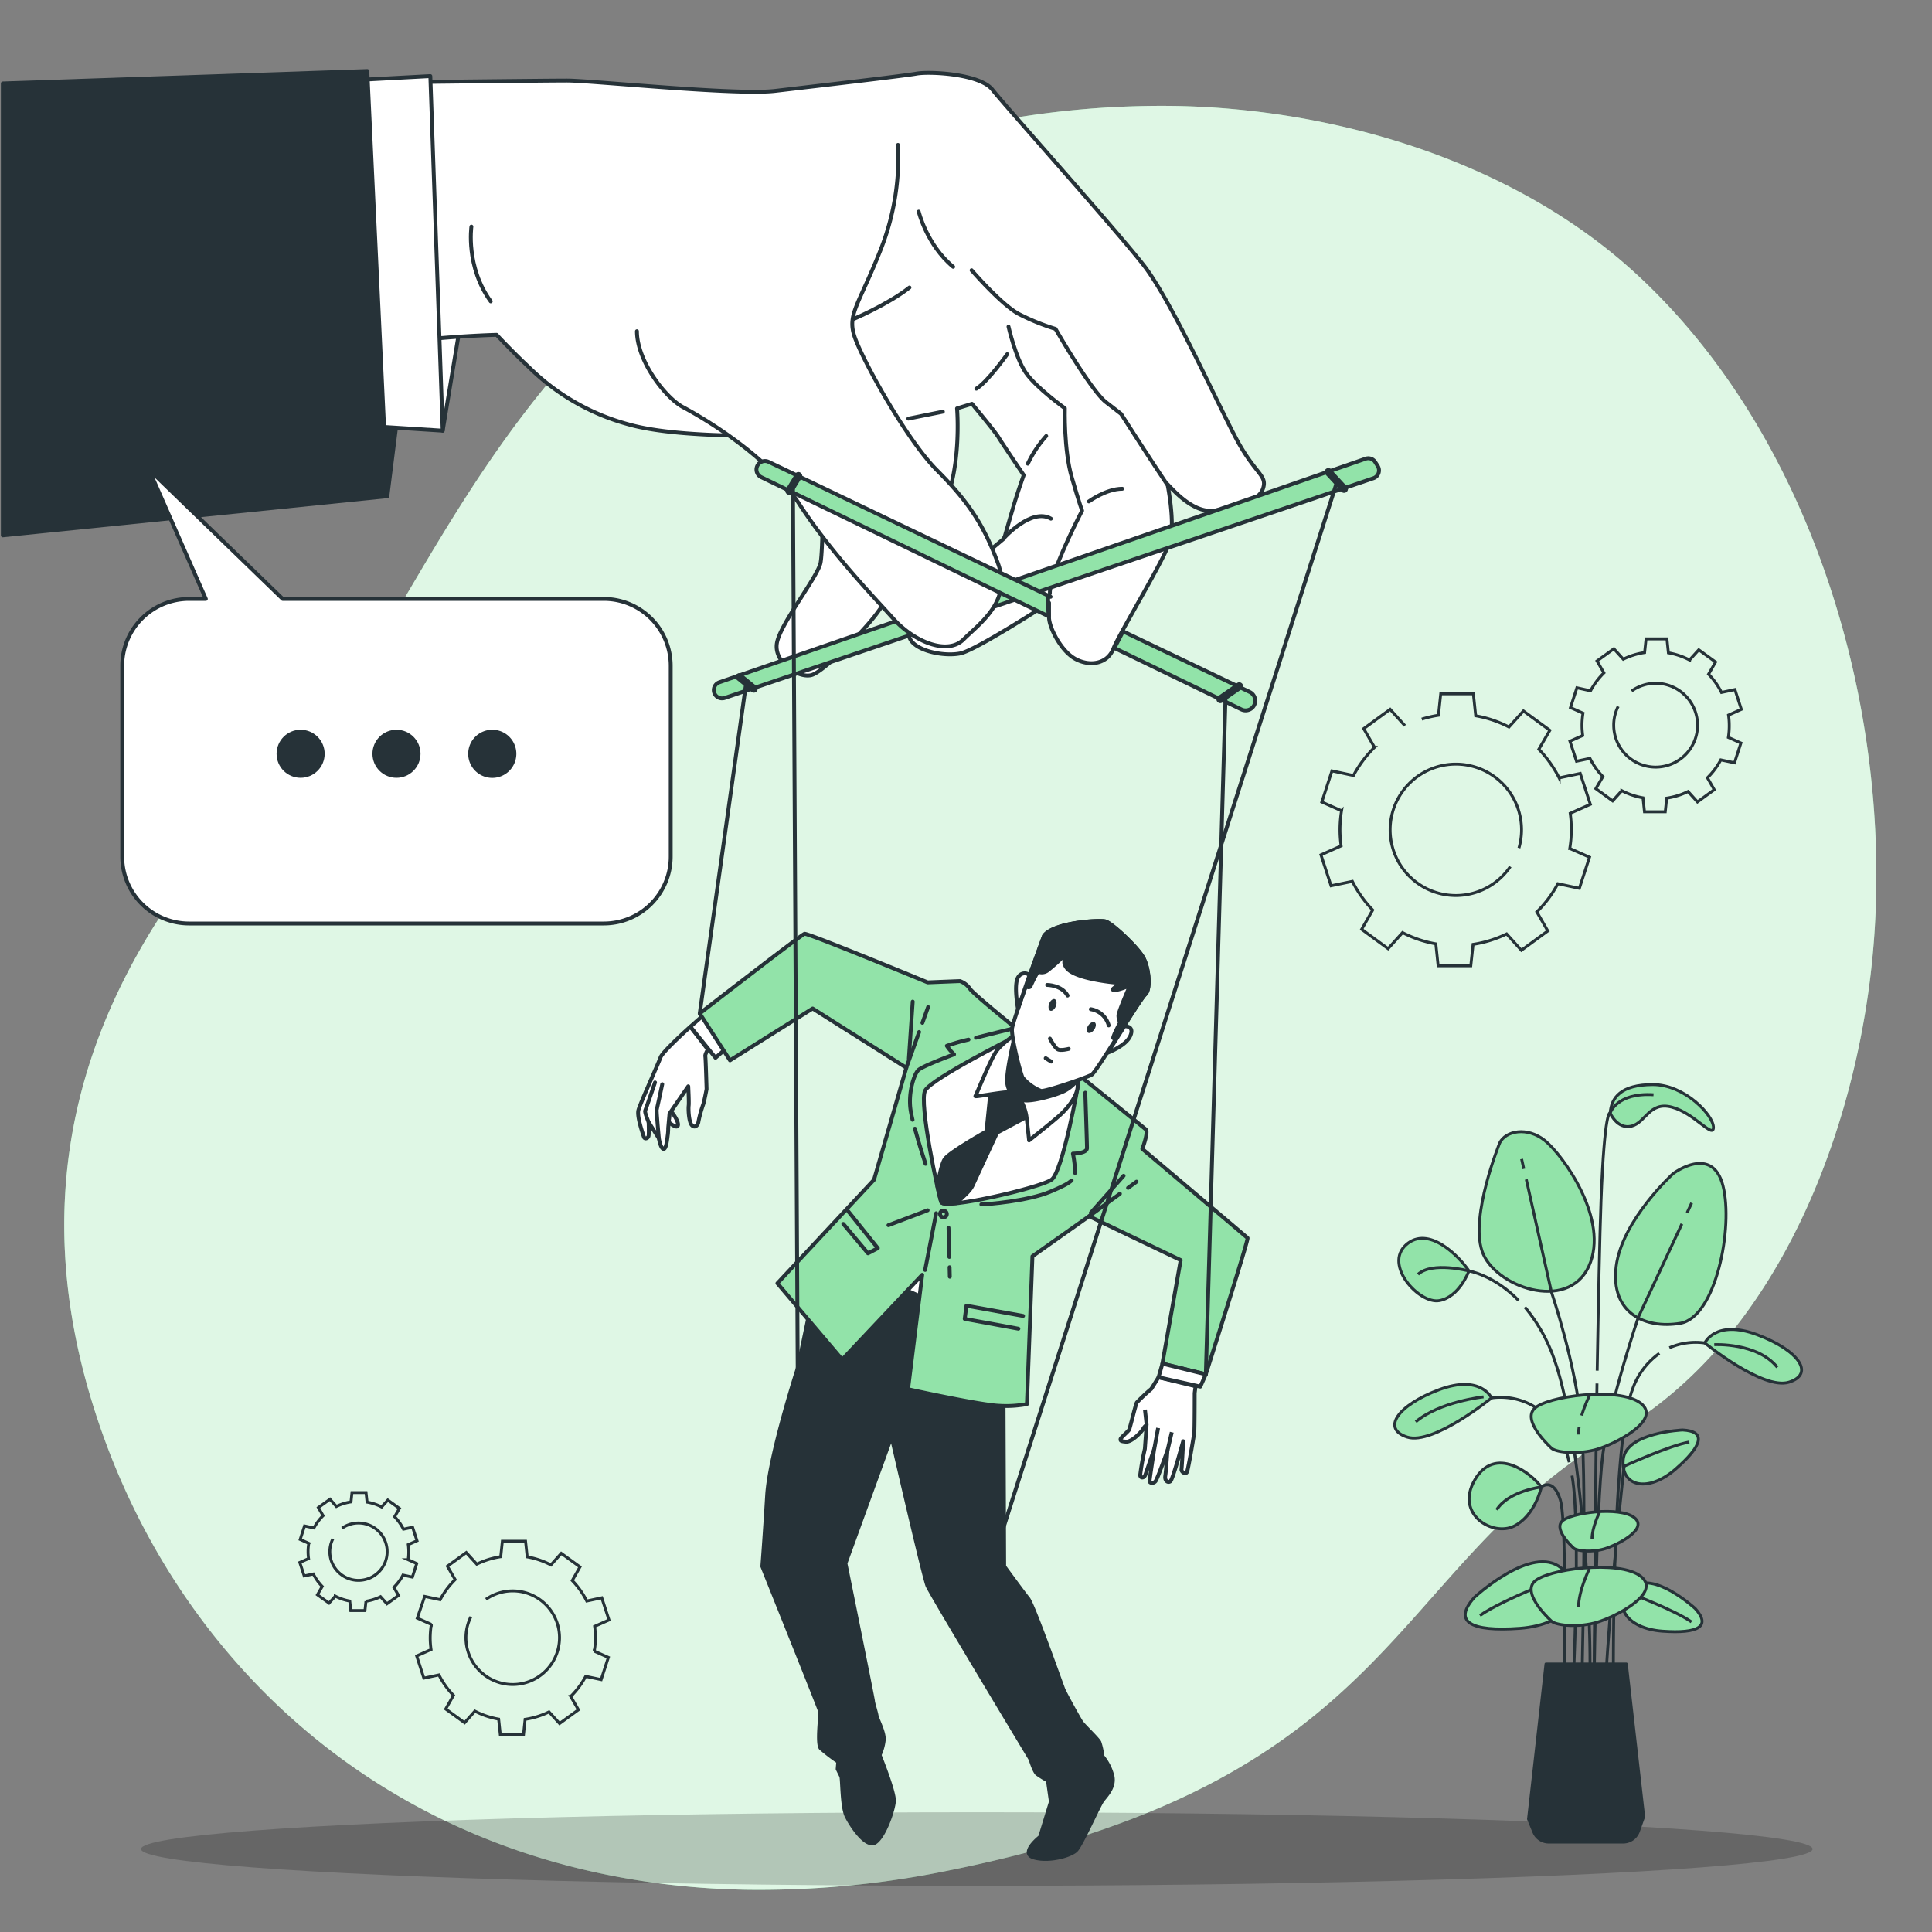<svg xmlns="http://www.w3.org/2000/svg" viewBox="0 0 500 500"><rect x="0" y="0" width="500" height="500" fill="#808080" stroke="none"/><g id="background-simple"><path d="M484.13,252.08C478.94,296,458.9,347,418.86,370.48c-60.49,35.44-55.43,89.95-173.5,113.64A243,243,0,0,1,193,489.07a202.65,202.65,0,0,1-25.7-2.1c-75-11-125.54-63.12-144.07-126.09-24.38-82.81,24.31-137,56.58-169.68S135.72,56.76,251.61,32.55a235.45,235.45,0,0,1,53.8-5.11c41.24,1,86.21,14.55,117.33,42.81q3.51,3.18,6.82,6.59C472.82,121.24,491.2,192.23,484.13,252.08Z" style="fill:#92E3A9"></path><path d="M484.13,252.08C478.94,296,458.9,347,418.86,370.48c-60.49,35.44-55.43,89.95-173.5,113.64A243,243,0,0,1,193,489.07a202.65,202.65,0,0,1-25.7-2.1c-75-11-125.54-63.12-144.07-126.09-24.38-82.81,24.31-137,56.58-169.68S135.72,56.76,251.61,32.55a235.45,235.45,0,0,1,53.8-5.11c41.24,1,86.21,14.55,117.33,42.81q3.51,3.18,6.82,6.59C472.82,121.24,491.2,192.23,484.13,252.08Z" style="fill:#fff;opacity:0.7"></path></g><g id="Gears"><path d="M363.59,187.81l-3.82-4.24-6.84,5,2.79,4.84a30.22,30.22,0,0,0-5.44,7.29l-5.57-1.19-2.62,8.05,5.1,2.27a30.31,30.31,0,0,0-.11,9.09l-5.21,2.32,2.61,8L350,228.1a30.26,30.26,0,0,0,5.25,7.41l-2.85,5,6.84,5,3.74-4.15a29.77,29.77,0,0,0,8.61,2.91l.6,5.68h8.45l.59-5.55a30,30,0,0,0,8.68-2.7l3.82,4.23,6.84-5L397.73,236a30,30,0,0,0,5.44-7.29l5.57,1.19,2.62-8.05-5.1-2.27a30.31,30.31,0,0,0,.11-9.09l5.21-2.32-2.61-8-5.47,1.15a30.26,30.26,0,0,0-5.25-7.41L401.1,189l-6.84-5-3.74,4.15a29.67,29.67,0,0,0-8.61-2.91l-.6-5.68h-8.45l-.59,5.55a29.44,29.44,0,0,0-4.32,1m22.91,38.16a17,17,0,1,1,2.91-9.53,16.79,16.79,0,0,1-.67,4.73" style="fill:none;stroke:#263238;stroke-miterlimit:10;stroke-width:0.75px"></path><path d="M447.53,187.72a17.91,17.91,0,0,0-.19-2.66l3.32-1.48L449,178.46l-3.48.74a19.13,19.13,0,0,0-3.34-4.72l1.81-3.15-4.35-3.16-2.38,2.64a19,19,0,0,0-5.48-1.86l-.38-3.61H426l-.38,3.54a18.79,18.79,0,0,0-5.52,1.72l-2.43-2.7-4.36,3.16,1.78,3.08a19.5,19.5,0,0,0-3.46,4.64L408.1,178l-1.66,5.12,3.24,1.44a20.13,20.13,0,0,0-.26,3.13,19.48,19.48,0,0,0,.19,2.66l-3.31,1.48L408,197l3.48-.73a19.13,19.13,0,0,0,3.34,4.72L413,204.1l4.35,3.17,2.38-2.64a18.86,18.86,0,0,0,5.48,1.85l.38,3.61h5.38l.37-3.53a18.76,18.76,0,0,0,5.53-1.72l2.43,2.7,4.35-3.17-1.77-3.08a19.24,19.24,0,0,0,3.46-4.63l3.55.75,1.66-5.12-3.25-1.45A18.86,18.86,0,0,0,447.53,187.72Zm-25.26-8.89a10.74,10.74,0,0,1,6.21-2,10.85,10.85,0,1,1-10.85,10.85,10.71,10.71,0,0,1,1.15-4.86" style="fill:none;stroke:#263238;stroke-miterlimit:10;stroke-width:0.75px"></path><path d="M154.1,423.9a21,21,0,0,0-.21-3l3.72-1.65-1.87-5.74-3.89.83a21.56,21.56,0,0,0-3.75-5.3l2-3.53L145.25,402l-2.67,3a21.11,21.11,0,0,0-6.14-2.08l-.43-4.05h-6l-.42,4a21.33,21.33,0,0,0-6.2,1.93l-2.72-3-4.88,3.54,2,3.46a21.58,21.58,0,0,0-3.88,5.2l-4-.85L108,418.77l3.63,1.62a22.46,22.46,0,0,0-.29,3.51,21,21,0,0,0,.22,3l-3.72,1.66,1.86,5.74,3.9-.83a21.69,21.69,0,0,0,3.75,5.29l-2,3.53,4.89,3.55,2.66-3a21.45,21.45,0,0,0,6.15,2.07l.43,4.05h6l.42-4a21,21,0,0,0,6.19-1.92l2.73,3,4.88-3.55-2-3.45a21.58,21.58,0,0,0,3.88-5.2l4,.84,1.86-5.74-3.64-1.62A21.28,21.28,0,0,0,154.1,423.9Zm-28.33-10a12.11,12.11,0,1,1-3.91,4.52" style="fill:none;stroke:#263238;stroke-miterlimit:10;stroke-width:0.75px"></path><path d="M105.78,401.56a13.68,13.68,0,0,0-.12-1.82l2.26-1-1.14-3.49-2.37.5a13.32,13.32,0,0,0-2.28-3.22l1.24-2.15-3-2.16L98.77,390A13,13,0,0,0,95,388.75l-.27-2.47H91.09l-.25,2.41a12.72,12.72,0,0,0-3.78,1.18L85.4,388l-3,2.16,1.21,2.1a12.9,12.9,0,0,0-2.36,3.17l-2.43-.52-1.13,3.5,2.22,1a12.41,12.41,0,0,0-.18,2.13,12.19,12.19,0,0,0,.13,1.82l-2.27,1,1.14,3.49,2.37-.5a13.09,13.09,0,0,0,2.29,3.22l-1.24,2.15,3,2.16,1.63-1.8a13.11,13.11,0,0,0,3.74,1.27l.26,2.46h3.67l.26-2.41a12.75,12.75,0,0,0,3.77-1.18l1.66,1.84,3-2.16-1.21-2.1a12.72,12.72,0,0,0,2.36-3.17l2.43.52,1.13-3.5-2.21-1A13.51,13.51,0,0,0,105.78,401.56Zm-17.25-6.07a7.42,7.42,0,1,1-2.38,2.75" style="fill:none;stroke:#263238;stroke-miterlimit:10;stroke-width:0.75px"></path></g><g id="Floor"><ellipse cx="252.8" cy="478.53" rx="216.3" ry="9.52" style="opacity:0.2"></ellipse></g><g id="Character"><path d="M173.05,290.4s2.42,2.09,2.42.66-2.09-3.86-2.09-3.86S173.16,288.85,173.05,290.4Z" style="fill:#fff;stroke:#263238;stroke-linecap:round;stroke-linejoin:round"></path><path d="M178.67,265.7s-7.17,6.4-7.72,7.94-5.29,12-5.73,13.67,1.21,6.29,1.43,6.95,1.1.33,1.21-.33,0-3.53,0-3.53l2.65,4.19s.44,2.64,1.21,2.75,1-3.08,1.1-3.63a13.18,13.18,0,0,0,.11-1.77l.34-3.75,4.85-7.05s.22,4.19.11,5,0,4.08.77,5,1.65.11,1.76-.88a31.52,31.52,0,0,1,1.22-4.41c.33-1,.88-4,.88-4s-.22-8.05-.33-8.49.66-1.76.66-1.76Z" style="fill:#fff;stroke:#263238;stroke-linecap:round;stroke-linejoin:round"></path><path d="M170.51,294.59s-.66-7.06-.55-7.39,1.43-6.61,1.43-6.61" style="fill:none;stroke:#263238;stroke-linecap:round;stroke-linejoin:round"></path><path d="M167.86,290.4s-1.1-2.54-.88-3,2.54-7.27,2.54-7.27" style="fill:none;stroke:#263238;stroke-linecap:round;stroke-linejoin:round"></path><path d="M299.83,356.44l-1.87,3a50,50,0,0,0-3.75,3.52c-.33.55-1.76,6.62-2,7.06s-2.21,2.09-2.21,2.42-.11.56,1.43.67,4.19-2.76,4.41-3.31a2.66,2.66,0,0,1,.89-1l-.44,6.17a65.23,65.23,0,0,0-1.22,6.84c.11.77,1,.77,1.33-.11s2.31-6.73,2.31-6.73-1.21,7.94-1.21,8.38,1,.66,1.54,0,3.09-7.94,3.09-7.94-.33,5.07-.55,6.51.77,1.87,1.32,1.43,2.43-7.28,2.43-7.28l.88-3.08s-.33,6.61-.44,7.27,1.1,1.44,1.43.66,1.76-9.26,1.87-10.14.11-10.25.11-10.25l.23-1.77Z" style="fill:#fff;stroke:#263238;stroke-linecap:round;stroke-linejoin:round"></path><line x1="298.73" y1="374.96" x2="299.72" y2="369.56" style="fill:none;stroke:#263238;stroke-miterlimit:10"></line><line x1="302.15" y1="375.4" x2="303.25" y2="370.66" style="fill:none;stroke:#263238;stroke-miterlimit:10"></line><line x1="296.75" y1="368.79" x2="296.31" y2="364.82" style="fill:none;stroke:#263238;stroke-miterlimit:10"></line><path d="M210,337.2l-3.57,17s-7.28,22.45-7.9,32.81-1.24,18.37-1.24,18.37,14.88,37.05,15,37.68-.93,8.32.15,9.42a51,51,0,0,0,4.5,3.45l-.16,1.88.93,1.89c.31.62.16,7.85,1.4,10.36s5.11,8.32,7.44,6.75,4.65-8.32,4.8-10.68-3.72-11.93-3.72-11.93a12.23,12.23,0,0,0,1.09-3.92c.15-2-1.71-5.34-1.86-6.28s-.93-3.3-.93-3.77-7.13-35.64-7.13-35.64l11.93-32.81s8.37,36.42,9.3,38.62,26.67,44.9,26.67,44.9.93,3.14,1.7,3.77a27.42,27.42,0,0,0,2.79,1.73l.78,5.49-2.79,9.11s-5.43,4.24-1.55,5.33,9.45-.47,10.85-1.88,5.89-11.62,6.82-12.87,3.1-3.3,2.64-6.13a12.71,12.71,0,0,0-2.64-5.33,17.19,17.19,0,0,0-.77-3.61c-.47-.95-4-4.24-4.66-5.19s-4.18-7.37-4.65-8.47-7.75-21.83-9.14-23.55-6.2-8.32-6.2-8.32l-.16-41.92.16-33.75-26.2-8.17Z" style="fill:#263238;stroke:#263238;stroke-linecap:round;stroke-linejoin:round"></path><polygon points="259.96 329.67 233.76 321.5 222.78 328.77 259.89 345.01 259.96 329.67" style="fill:#fff;stroke:#263238;stroke-linecap:round;stroke-linejoin:round"></polygon><polygon points="182.42 262.39 178.67 265.7 185.17 273.75 187.93 271.32 182.42 262.39" style="fill:#fff;stroke:#263238;stroke-linecap:round;stroke-linejoin:round"></polygon><path d="M263.34,266.47s-11.13-9-12.24-10.47a5.38,5.38,0,0,0-2.64-2.09c-.33,0-8.38.33-8.38.33s-31-12.79-31.86-12.57-27.13,20.61-27.13,20.61l7.83,12.13L210.31,261l24.25,15.33-8.37,29-25,26.79,16.76,19.74,20.72-21.94L235,359.53s19.07,4.19,23.81,4.3a28.94,28.94,0,0,0,6.95-.45l1.43-38.25,14.66-10.37,23.71,11.36-4.74,26.79,11.24,2.76s11.14-34.95,10.81-35.28-27.24-23.05-27.24-23.05,1.66-4.41.89-5.07-18.2-14.77-18.2-14.77Z" style="fill:#92E3A9;stroke:#263238;stroke-linecap:round;stroke-linejoin:round"></path><line x1="235.21" y1="274.02" x2="236.21" y2="259.21" style="fill:none;stroke:#263238;stroke-linecap:round;stroke-linejoin:round"></line><line x1="291.94" y1="307.42" x2="294.13" y2="305.82" style="fill:none;stroke:#263238;stroke-linecap:round;stroke-linejoin:round"></line><line x1="281.86" y1="314.76" x2="289.83" y2="308.95" style="fill:none;stroke:#263238;stroke-linecap:round;stroke-linejoin:round"></line><line x1="239.42" y1="328.66" x2="242.28" y2="313.99" style="fill:none;stroke:#263238;stroke-linecap:round;stroke-linejoin:round"></line><line x1="245.75" y1="327.96" x2="245.81" y2="330.42" style="fill:none;stroke:#263238;stroke-linecap:round;stroke-linejoin:round"></line><line x1="245.48" y1="317.74" x2="245.68" y2="325.29" style="fill:none;stroke:#263238;stroke-linecap:round;stroke-linejoin:round"></line><line x1="240.08" y1="313.22" x2="229.93" y2="317.08" style="fill:none;stroke:#263238;stroke-linecap:round;stroke-linejoin:round"></line><polyline points="264.77 340.56 250.11 337.92 249.67 341.33 263.56 343.87" style="fill:none;stroke:#263238;stroke-linecap:round;stroke-linejoin:round"></polyline><polyline points="219.57 313.55 227.18 323.03 224.64 324.36 218.25 316.75" style="fill:none;stroke:#263238;stroke-linecap:round;stroke-linejoin:round"></polyline><path d="M245,314.46a.88.88,0,0,1-1.66-.6.85.85,0,0,1,1.11-.48A.87.87,0,0,1,245,314.46Z" style="fill:none;stroke:#263238;stroke-linecap:round;stroke-linejoin:round"></path><line x1="238.72" y1="264.71" x2="240.19" y2="260.63" style="fill:none;stroke:#263238;stroke-linecap:round;stroke-linejoin:round"></line><line x1="234.56" y1="276.29" x2="237.87" y2="267.08" style="fill:none;stroke:#263238;stroke-linecap:round;stroke-linejoin:round"></line><line x1="282.3" y1="313.88" x2="290.79" y2="304.29" style="fill:none;stroke:#263238;stroke-linecap:round;stroke-linejoin:round"></line><path d="M262.57,268.35s-21.5,10.8-23.15,13.89,3.41,26.9,4.19,28.89,25.68-3.75,28.55-5.85,6.95-24.8,6.95-25.13S262.57,268.35,262.57,268.35Z" style="fill:#fff;stroke:#263238;stroke-linecap:round;stroke-linejoin:round"></path><path d="M256.39,282l-1.1,10.8s-9.48,5.3-10.8,7.17c-.65.92-1.38,4-1.94,6.93.49,2.19.88,3.76,1.06,4.21s1.64.5,3.81.27c1.73-1.45,3.7-3.29,4.23-4.46,1-2.21,6.4-13.79,6.4-13.79l7.61-4.07-1.22-7.28Z" style="fill:#263238;stroke:#263238;stroke-linecap:round;stroke-linejoin:round"></path><path d="M236.78,292.1c1.16,4.36,2.75,9.1,2.75,9.1" style="fill:none;stroke:#263238;stroke-linecap:round;stroke-linejoin:round"></path><path d="M250.65,269.05a47.77,47.77,0,0,0-5.61,1.61,13.09,13.09,0,0,0,1.87,2.21s-8.16,3-9.26,4.08-2.64,5.84-2,10.25c.11.74.29,1.64.52,2.6" style="fill:none;stroke:#263238;stroke-linecap:round;stroke-linejoin:round"></path><path d="M261.91,266.25s-4.85,1.17-9.34,2.31" style="fill:none;stroke:#263238;stroke-linecap:round;stroke-linejoin:round"></path><path d="M277.34,305.49c-.86.82-2.53,1.67-5.73,3-5.62,2.31-16,3.2-17.64,3.2" style="fill:none;stroke:#263238;stroke-linecap:round;stroke-linejoin:round"></path><path d="M280.87,282.79s.44,12.9.44,14.33-3.64,1.44-3.64,1.44a25.46,25.46,0,0,1,.55,5" style="fill:none;stroke:#263238;stroke-linecap:round;stroke-linejoin:round"></path><path d="M263.12,267.47s-3.75,2.42-5.29,4.63-5.18,11.24-5.4,11.57,8.6-1.43,9.92-1,3,3.86,3.31,6.4.66,6.06.66,6.06,5.18-4.08,7.71-6.29,4.86-5.4,4.86-7.82a8.47,8.47,0,0,0-.56-3.53Z" style="fill:#fff;stroke:#263238;stroke-linecap:round;stroke-linejoin:round"></path><path d="M262.57,268.35s-2.32,9.26-1.88,12.13a5,5,0,0,0,4.52,4.3c1.88.22,7.06-1,10-2.32a10,10,0,0,0,4.41-4.19s-8.05.66-10.92-1.87S262.57,268.35,262.57,268.35Z" style="fill:#263238;stroke:#263238;stroke-linecap:round;stroke-linejoin:round"></path><path d="M270.18,242.22s-8.05,21.83-8.27,24,2.2,11.69,2.75,12.68a12.21,12.21,0,0,0,4.74,3.42c1.11.22,11.8-3.42,13.12-4.19s12.46-19.62,13.9-20.84,1-6.94-.67-9.7-8-8.71-9.7-9.15S272.49,238.8,270.18,242.22Z" style="fill:#fff;stroke:#263238;stroke-linecap:round;stroke-linejoin:round"></path><path d="M295.75,247.62c-1.65-2.76-8-8.71-9.7-9.15s-13.56.33-15.87,3.75c0,0-2.47,6.69-4.71,13l.08.09s1,.55,1.21-.22a35,35,0,0,1,1.87-3.64,2.5,2.5,0,0,0,2.65-.44c1.43-1.1,3.64-3.2,3.64-3.2l2.47-.07c-1.29.16-2.8.74-1.37,2.72,2.31,3.19,14.44,4,14.44,4s-3.42,1.65-2.2,1.76,4.19-1.21,4.19-1.21-3,6.83-3,7.83a3.91,3.91,0,0,0,.44,1.76s-2.08,3.92-1.76,4.08.78-.43,1.62-1.32c3-4.77,6-9.45,6.65-10C297.85,256.11,297.41,250.38,295.75,247.62Z" style="fill:#263238;stroke:#263238;stroke-linecap:round;stroke-linejoin:round"></path><path d="M271.72,268.79s1.21,2.31,2,2.76,2.87-.11,2.87-.11" style="fill:none;stroke:#263238;stroke-linecap:round;stroke-linejoin:round"></path><path d="M271,254.9s3.75,0,5.29,2.75" style="fill:none;stroke:#263238;stroke-linecap:round;stroke-linejoin:round"></path><path d="M282.3,261.18a5.73,5.73,0,0,1,4.63,4.19" style="fill:none;stroke:#263238;stroke-linecap:round;stroke-linejoin:round"></path><line x1="270.62" y1="273.86" x2="272.05" y2="274.74" style="fill:none;stroke:#263238;stroke-linecap:round;stroke-linejoin:round"></line><path d="M273.26,260.41c-.32.82-1,1.34-1.45,1.15s-.61-1-.29-1.83,1-1.34,1.45-1.15S273.58,259.59,273.26,260.41Z" style="fill:#263238"></path><path d="M283.2,266.43c-.49.74-1.24,1.1-1.67.81s-.38-1.12.11-1.85,1.24-1.09,1.67-.81S283.69,265.7,283.2,266.43Z" style="fill:#263238"></path><path d="M266.43,252.36a1.91,1.91,0,0,0-2.87.44c-1.32,1.77-.11,8.27-.11,8.27Z" style="fill:#fff;stroke:#263238;stroke-linecap:round;stroke-linejoin:round"></path><path d="M291,265.59s2.65-.22,1.55,2.43-5.85,4.41-5.85,4.41Z" style="fill:#fff;stroke:#263238;stroke-linecap:round;stroke-linejoin:round"></path><polygon points="300.83 352.91 299.83 356.44 310.64 358.86 312.07 355.67 300.83 352.91" style="fill:#fff;stroke:#263238;stroke-linecap:round;stroke-linejoin:round"></polygon></g><g id="Hand"><polygon points="100.25 128.42 104.03 98.42 92.5 98.42 100.25 128.42" style="fill:#263238;stroke:#263238;stroke-linecap:round;stroke-linejoin:round"></polygon><polygon points="114.57 111.46 119.39 82.41 107.23 81.77 114.57 111.46" style="fill:#fff;stroke:#263238;stroke-linecap:round;stroke-linejoin:round"></polygon><path d="M90.73,21.43s49.7-.59,56-.59,43.75,3.87,53.87,2.68,33.34-3.87,36.61-4.47,16.37,0,19.64,4.17,31.25,35.42,39,45.24,20.54,39,25,46.72,7.15,8,6,11.31-7.45,5.06-12.8,5.66-10.42-5.36-11.91-6.85c0,0,2.09,10.12.6,14.89s-13.1,23.81-14.59,27.67-5.95,4.77-9.82,2.68-6.84-8.33-6.84-10.71V156s-18.75,12.2-22.92,13.09-11.61-.59-13.1-3.86,3-8,4.47-9.23,19.94-16.67,19.94-16.67,1.79-6.25,2.68-9.22,2.38-7.15,2.38-7.15-5.66-8.33-6.55-9.82-6.84-8.63-6.84-8.63l-3.87,1.19s1.48,16.67-4.47,27.68A249.53,249.53,0,0,1,227,158.64c-3,4.16-13.69,15.18-17,16.07s-9.83-3.27-8.93-8.33,10.71-17.27,11.31-20.84.59-17.86.59-17.86l-5.36-15.17s-30.35,1.48-44.94-2.68A58.24,58.24,0,0,1,136.86,95c-4.17-3.87-8.33-8.34-8.33-8.34s-25.9.6-39,5.06S75,96.73,75,96.73" style="fill:#fff;stroke:#263238;stroke-linecap:round;stroke-linejoin:round"></path><path d="M251.45,69.94s7.73,8.93,12.2,11.31a57.11,57.11,0,0,0,9.52,3.87s9.23,16.08,13.1,19l3.87,3S297,117.86,302,125.3" style="fill:none;stroke:#263238;stroke-linecap:round;stroke-linejoin:round"></path><path d="M261,84.53s1.79,8,4.46,11.9,10.12,9.23,10.12,9.23-.29,10.71,1.79,17.86,2.68,8.63,2.68,8.63-3.28,6.25-5.95,12.8-2.39,8.63-2.39,8.63" style="fill:#fff;stroke:#263238;stroke-linecap:round;stroke-linejoin:round"></path><path d="M281.8,129.77s4.47-3.28,8.64-3.28" style="fill:none;stroke:#263238;stroke-linecap:round;stroke-linejoin:round"></path><path d="M260.67,91.67s-5.06,7.14-8,8.93" style="fill:none;stroke:#263238;stroke-linecap:round;stroke-linejoin:round"></path><path d="M266,120a29.68,29.68,0,0,1,4.76-7.15" style="fill:none;stroke:#263238;stroke-linecap:round;stroke-linejoin:round"></path><path d="M259.78,139.29s7.14-8,12.2-5.06" style="fill:none;stroke:#263238;stroke-linecap:round;stroke-linejoin:round"></path><line x1="244.01" y1="106.55" x2="235.08" y2="108.34" style="fill:none;stroke:#263238;stroke-linecap:round;stroke-linejoin:round"></line><path d="M237.76,54.77s2.08,8.63,8.92,14.28" style="fill:none;stroke:#263238;stroke-linecap:round;stroke-linejoin:round"></path><path d="M122,58.64S120.49,69.05,127,78" style="fill:none;stroke:#263238;stroke-linecap:round;stroke-linejoin:round"></path><path d="M220.49,82.74s9.23-3.87,14.88-8.33" style="fill:none;stroke:#263238;stroke-linecap:round;stroke-linejoin:round"></path><path d="M186.17,176.57l167.24-57.85a2.12,2.12,0,0,1,2.51.89l.64,1a2.14,2.14,0,0,1-1.13,3.16L187.56,180.62a2.13,2.13,0,0,1-1.87-.24h0A2.14,2.14,0,0,1,186.17,176.57Z" style="fill:#92E3A9;stroke:#263238;stroke-linecap:round;stroke-linejoin:round"></path><path d="M232.4,37.5a65,65,0,0,1-4.47,27.09c-5.65,14.28-8.63,16.66-6.84,22.32s13.39,26.79,21.43,34.82,12.2,14.29,15.77,24.11-4.76,15.48-8.93,19.64-12.8.6-18.15-5.35-16.07-17-24.41-29.77-25.59-22.62-30.06-25-11.9-11.9-11.9-19.64" style="fill:#fff;stroke:#263238;stroke-linecap:round;stroke-linejoin:round"></path><path d="M290.64,163.4l-2.23,4.31,32.86,15.89a2.51,2.51,0,0,0,2.51-.19h0a2.51,2.51,0,0,0-.34-4.32Z" style="fill:#92E3A9;stroke:#263238;stroke-linecap:round;stroke-linejoin:round"></path><path d="M271.27,154.45h.63l-73-34.93a2.21,2.21,0,0,0-3,1.25h0a2.2,2.2,0,0,0,1.12,2.73l74.37,36A48.23,48.23,0,0,1,271.27,154.45Z" style="fill:#92E3A9;stroke:#263238;stroke-linecap:round;stroke-linejoin:round"></path><polygon points="111.37 19.69 114.57 111.46 90.58 109.94 88.02 20.94 111.37 19.69" style="fill:#fff;stroke:#263238;stroke-linecap:round;stroke-linejoin:round"></polygon><polygon points="0.73 138.55 100.25 128.42 95.06 18.38 0.73 21.59 0.73 138.55" style="fill:#263238;stroke:#263238;stroke-linecap:round;stroke-linejoin:round"></polygon><line x1="205.21" y1="125.09" x2="206.7" y2="401.86" style="fill:none;stroke:#263238;stroke-linecap:round;stroke-linejoin:round"></line><line x1="346.17" y1="124.2" x2="255.8" y2="407.58" style="fill:none;stroke:#263238;stroke-linecap:round;stroke-linejoin:round"></line><line x1="193.16" y1="176.39" x2="181.09" y2="262.28" style="fill:none;stroke:#263238;stroke-linecap:round;stroke-linejoin:round"></line><line x1="317.18" y1="179.96" x2="312.07" y2="355.67" style="fill:none;stroke:#263238;stroke-linecap:round;stroke-linejoin:round"></line><line x1="206.62" y1="123.16" x2="204.24" y2="127.06" style="fill:none;stroke:#263238;stroke-linecap:round;stroke-linejoin:round;stroke-width:2px"></line><line x1="191.36" y1="175.21" x2="195.09" y2="178.26" style="fill:none;stroke:#263238;stroke-linecap:round;stroke-linejoin:round;stroke-width:2px"></line><line x1="343.78" y1="122.14" x2="347.85" y2="126.55" style="fill:none;stroke:#263238;stroke-linecap:round;stroke-linejoin:round;stroke-width:2px"></line><line x1="320.72" y1="177.58" x2="315.81" y2="180.97" style="fill:none;stroke:#263238;stroke-linecap:round;stroke-linejoin:round;stroke-width:2px"></line></g><g id="Plant"><path d="M380.16,328.92s-2.46,6.76-7.68,7.68-14.44-9.22-8.6-14.44S377.7,325.23,380.16,328.92Z" style="fill:#92E3A9;stroke:#263238;stroke-linecap:round;stroke-linejoin:round;stroke-width:0.75px"></path><path d="M388.14,295.74s-7.68,18.74-4.6,28,22.11,16,27.64,4-6.76-28.87-11.36-32.56S389.68,292.67,388.14,295.74Z" style="fill:#92E3A9;stroke:#263238;stroke-linecap:round;stroke-linejoin:round;stroke-width:0.75px"></path><path d="M433,303.73s-13.21,12-14.74,24,7.37,16.28,16.59,14.74,13.82-24.88,11.05-35.63S433,303.73,433,303.73Z" style="fill:#92E3A9;stroke:#263238;stroke-linecap:round;stroke-linejoin:round;stroke-width:0.75px"></path><path d="M435.45,370.08s-14.74.62-15.36,7.68,6.45,8.6,13.52,2.46S441.59,370.39,435.45,370.08Z" style="fill:#92E3A9;stroke:#263238;stroke-linecap:round;stroke-linejoin:round;stroke-width:0.75px"></path><path d="M420.33,379.44s11.63-5.31,16.86-6.24" style="fill:none;stroke:#263238;stroke-miterlimit:10;stroke-width:0.75px"></path><path d="M438.74,416.31s-10.83-10-16.28-5.48-1.55,10.64,7.79,11.32S442.85,420.88,438.74,416.31Z" style="fill:#92E3A9;stroke:#263238;stroke-linecap:round;stroke-linejoin:round;stroke-width:0.75px"></path><path d="M421.44,412.19s12,4.5,16.31,7.56" style="fill:none;stroke:#263238;stroke-miterlimit:10;stroke-width:0.75px"></path><path d="M381.61,413.36s14.93-13.82,22.43-7.55,2.14,14.66-10.73,15.6S375.94,419.66,381.61,413.36Z" style="fill:#92E3A9;stroke:#263238;stroke-linecap:round;stroke-linejoin:round;stroke-width:0.75px"></path><path d="M405.45,407.68S389,413.88,383,418.09" style="fill:none;stroke:#263238;stroke-miterlimit:10;stroke-width:0.75px"></path><path d="M398.9,384.83s-1.54,7.37-7.07,10.13-15.36-3.07-10.14-12S396.13,381.14,398.9,384.83Z" style="fill:#92E3A9;stroke:#263238;stroke-linecap:round;stroke-linejoin:round;stroke-width:0.75px"></path><path d="M386,361.79s-2.76-6.15-13.51-2.15-15.05,10.13-8.3,12.28S386,361.79,386,361.79Z" style="fill:#92E3A9;stroke:#263238;stroke-linecap:round;stroke-linejoin:round;stroke-width:0.75px"></path><path d="M383.94,361.51s-11.39,1.23-17.55,6.46" style="fill:none;stroke:#263238;stroke-miterlimit:10;stroke-width:0.75px"></path><path d="M416.71,288.06s1.85,4.3,5.53,3.38,4.61-6.45,10.45-4.91,10.75,8.29,10.75,5.22-7.38-11.06-15.67-11.06S417,284.07,416.71,288.06Z" style="fill:#92E3A9;stroke:#263238;stroke-linecap:round;stroke-linejoin:round;stroke-width:0.75px"></path><path d="M386,361.79s13.23-2.54,18.74,12.15a39.73,39.73,0,0,1,1.38,4.49" style="fill:none;stroke:#263238;stroke-miterlimit:10;stroke-width:0.75px"></path><path d="M441.2,347.56s2.76-6.15,13.51-2.15,15.05,10.14,8.3,12.29S441.2,347.56,441.2,347.56Z" style="fill:#92E3A9;stroke:#263238;stroke-linecap:round;stroke-linejoin:round;stroke-width:0.75px"></path><path d="M443.65,348s11.08-.61,16.32,5.85" style="fill:none;stroke:#263238;stroke-miterlimit:10;stroke-width:0.75px"></path><path d="M441.2,347.56a17.05,17.05,0,0,0-9.16,1.25" style="fill:none;stroke:#263238;stroke-miterlimit:10;stroke-width:0.75px"></path><path d="M393,336.54c-6.48-6.62-12.88-7.62-12.88-7.62s-9.46-2.5-13.15.88" style="fill:none;stroke:#263238;stroke-miterlimit:10;stroke-width:0.75px"></path><line x1="394.36" y1="302.51" x2="393.79" y2="299.94" style="fill:none;stroke:#263238;stroke-miterlimit:10;stroke-width:0.75px"></line><path d="M409.32,438.31s1.38-52.9,0-69-7.8-34.89-7.8-34.89L395,305.23" style="fill:none;stroke:#263238;stroke-miterlimit:10;stroke-width:0.75px"></path><line x1="436.62" y1="313.87" x2="437.8" y2="311.33" style="fill:none;stroke:#263238;stroke-miterlimit:10;stroke-width:0.75px"></line><path d="M412.53,438.25s.46-48.25,2.3-62S424,340.89,424,340.89l11.27-24.14" style="fill:none;stroke:#263238;stroke-miterlimit:10;stroke-width:0.75px"></path><path d="M420.33,379.44s-3.21,27.67-5,58.88" style="fill:none;stroke:#263238;stroke-miterlimit:10;stroke-width:0.75px"></path><path d="M404.73,438.25s.92-44.12-.92-50.08-4.91-3.34-4.91-3.34-8.5,1-11.58,5.92" style="fill:none;stroke:#263238;stroke-miterlimit:10;stroke-width:0.75px"></path><path d="M406.84,381.87c2.4,13.45.18,56.43.18,56.43" style="fill:none;stroke:#263238;stroke-miterlimit:10;stroke-width:0.75px"></path><path d="M429.44,350.25a19.1,19.1,0,0,0-7,9.46c-5.51,14.69-4.88,78.61-4.88,78.61" style="fill:none;stroke:#263238;stroke-miterlimit:10;stroke-width:0.75px"></path><path d="M394.64,338.29a43.22,43.22,0,0,1,7.79,14.07c7.35,21.12,10.1,75.8,8.72,85.89" style="fill:none;stroke:#263238;stroke-miterlimit:10;stroke-width:0.75px"></path><path d="M413.3,358.05c-.45,26.65-.77,80.2-.77,80.2" style="fill:none;stroke:#263238;stroke-miterlimit:10;stroke-width:0.75px"></path><path d="M413.35,354.73c.3-17.62.66-34.86,1-44.14.92-23.86,2.34-22.53,2.34-22.53s1.7-5.35,11.24-4.74" style="fill:none;stroke:#263238;stroke-miterlimit:10;stroke-width:0.75px"></path><path d="M401.6,374.86S393.92,368,397,364.64s22.12-5.84,27.65-1.46-6.76,10.55-11.37,11.9S403.13,376,401.6,374.86Z" style="fill:#92E3A9;stroke:#263238;stroke-linecap:round;stroke-linejoin:round;stroke-width:0.75px"></path><path d="M408.69,369.25a13.06,13.06,0,0,0-.17,2" style="fill:none;stroke:#263238;stroke-miterlimit:10;stroke-width:0.75px"></path><path d="M411.33,361.25a35.32,35.32,0,0,0-2,5.09" style="fill:none;stroke:#263238;stroke-miterlimit:10;stroke-width:0.75px"></path><path d="M401.6,419.63s-7.68-6.85-4.61-10.21,22.12-5.84,27.65-1.46-6.76,10.55-11.37,11.9S403.13,420.75,401.6,419.63Z" style="fill:#92E3A9;stroke:#263238;stroke-linecap:round;stroke-linejoin:round;stroke-width:0.75px"></path><path d="M411.33,406s-2.81,5.62-2.81,10" style="fill:none;stroke:#263238;stroke-miterlimit:10;stroke-width:0.75px"></path><path d="M407.31,400.7s-5.21-4.65-3.12-6.94,15-4,18.77-1-4.59,7.16-7.72,8.08S408.36,401.46,407.31,400.7Z" style="fill:#92E3A9;stroke:#263238;stroke-linecap:round;stroke-linejoin:round;stroke-width:0.75px"></path><path d="M413.92,391.46s-1.91,3.82-1.91,6.82" style="fill:none;stroke:#263238;stroke-miterlimit:10;stroke-width:0.75px"></path><path d="M420.89,430.64H400.1l-4.52,40.12,1.38,3.37a4.16,4.16,0,0,0,3.87,2.6H420A4.18,4.18,0,0,0,424,474l1.38-3.86Z" style="fill:#263238;stroke:#263238;stroke-linecap:round;stroke-linejoin:round;stroke-width:0.75px"></path></g><g id="speech-bubble"><path d="M156.27,155H73.16L38.5,121.43,53.27,155H48.94a17.31,17.31,0,0,0-17.31,17.31v49.33A17.31,17.31,0,0,0,48.94,239H156.27a17.31,17.31,0,0,0,17.31-17.31V172.32A17.31,17.31,0,0,0,156.27,155Z" style="fill:#fff;stroke:#263238;stroke-linecap:round;stroke-linejoin:round"></path><circle cx="77.8" cy="195.08" r="5.72" style="fill:#263238;stroke:#263238;stroke-linecap:round;stroke-linejoin:round"></circle><circle cx="102.61" cy="195.08" r="5.72" style="fill:#263238;stroke:#263238;stroke-linecap:round;stroke-linejoin:round"></circle><path d="M133.13,195.08a5.73,5.73,0,1,1-5.72-5.72A5.72,5.72,0,0,1,133.13,195.08Z" style="fill:#263238;stroke:#263238;stroke-linecap:round;stroke-linejoin:round"></path></g></svg>
